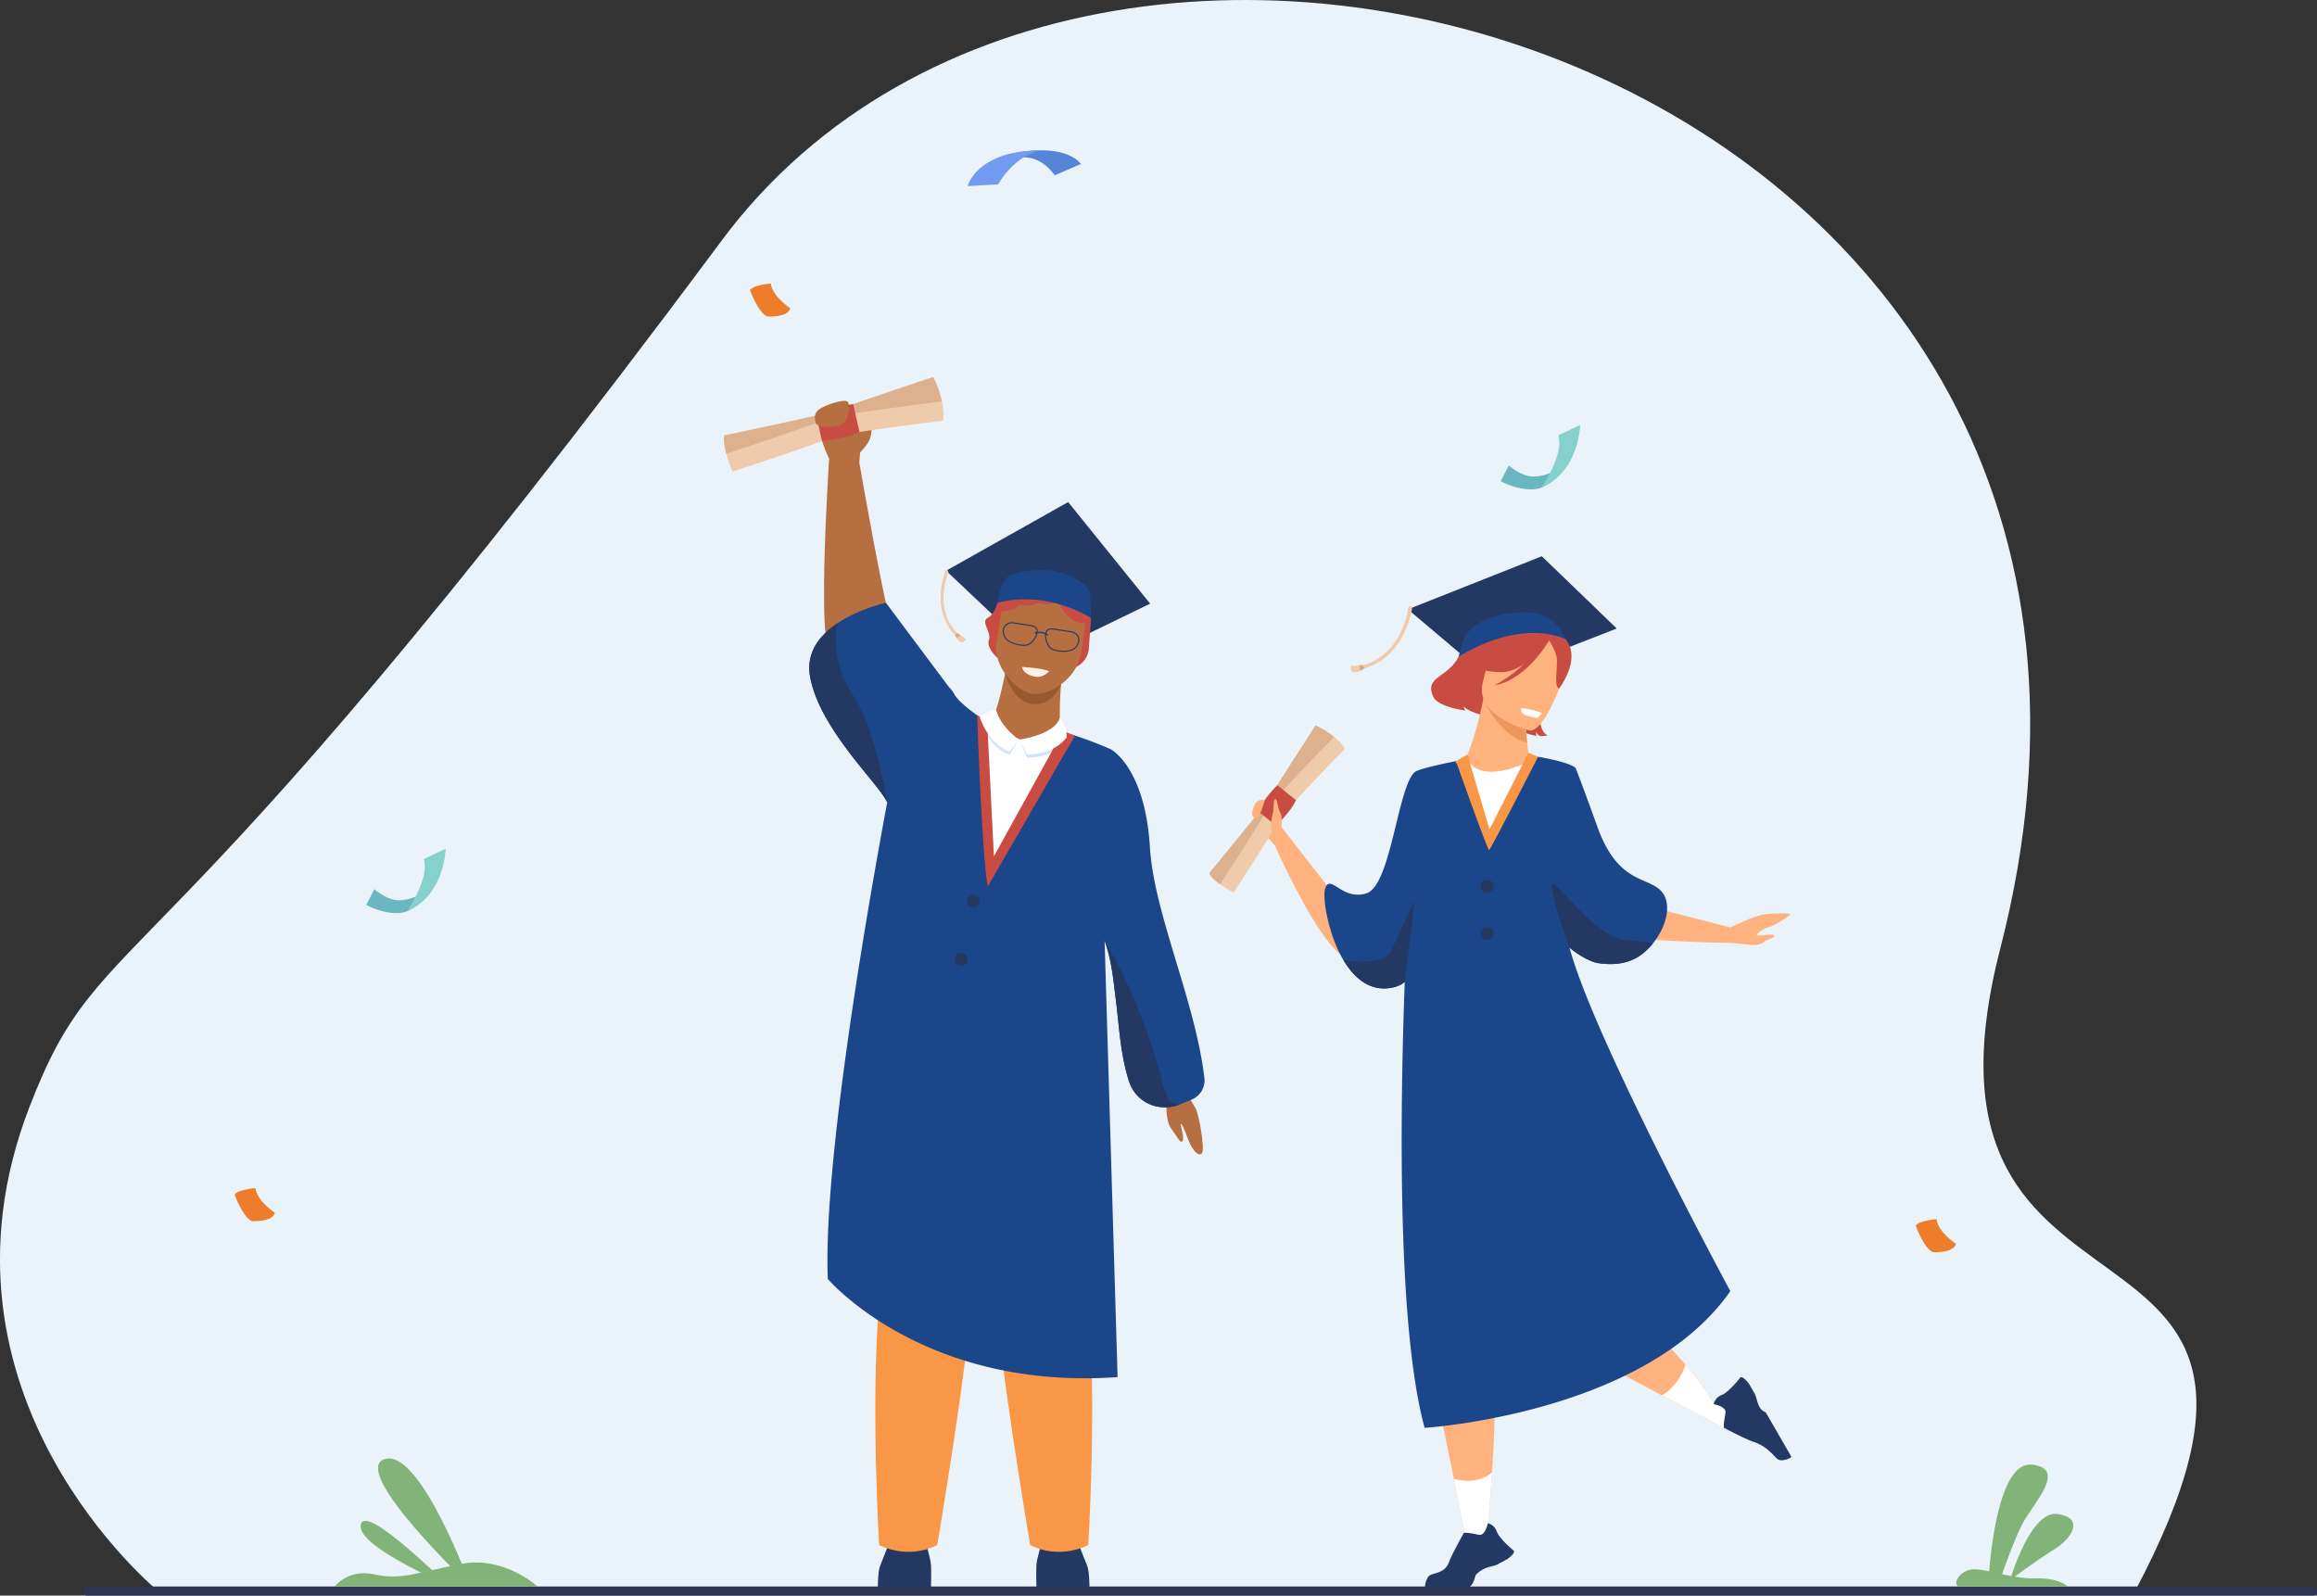 <svg id="Слой_1" data-name="Слой 1" xmlns="http://www.w3.org/2000/svg" viewBox="0 0 1929.12 1328.41"><rect x="0" y="0" width="1929.12" height="1328.41" fill="#333333" stroke="none"/><defs><style>.cls-1{fill:#ebf3fa;}.cls-2{fill:#2e3552;}.cls-3{fill:#ffb27d;}.cls-4{fill:#233862;}.cls-5{fill:#c94c43;}.cls-6{fill:#ed975d;}.cls-7{fill:#fff;}.cls-8{fill:#1c468a;}.cls-9{fill:#f99746;}.cls-10{fill:#efcbab;}.cls-11{fill:#d8a987;}.cls-12{fill:#ddb08e;}.cls-13{fill:#b56f40;}.cls-14{fill:#99592e;}.cls-15{fill:#2c3a64;}.cls-16{fill:#d2e3fc;}.cls-17{fill:#fff0e6;}.cls-18{fill:#82b378;}.cls-19{fill:#6bb7bf;}.cls-20{fill:#86d1cd;}.cls-21{fill:#5685d8;}.cls-22{fill:#739af0;}.cls-23{fill:#ed7d2b;}</style></defs><path class="cls-1" d="M1265.74,1648.37s-200.6-162.86-108-403.38c62.86-163.23,92.64-71,576.43-721.63,318.51-428.34,1253.05-141,1064.64,589.22-91.17,353.4,299.28,183.28,111.43,536.54Z" transform="translate(-1133.34 -323.06)"/><rect class="cls-2" x="68.91" y="1320.85" width="1860.21" height="7.56" rx="3.23"/><path class="cls-3" d="M2195,1027.4a46.87,46.87,0,0,0-8-8.55c-4.26-3.29-8.76-9.46-7.44-11.46S2193.69,996,2193.69,996l6.83,16.89Z" transform="translate(-1133.34 -323.06)"/><polygon class="cls-4" points="1172.19 507.32 1283.71 463.12 1346.09 523.27 1240.08 564.62 1172.19 507.32"/><path class="cls-3" d="M2244.69,1068.65l-44.4-57L2195,1027.4s45.47,103.42,66.3,93.8C2271,1116.72,2244.69,1068.65,2244.69,1068.65Z" transform="translate(-1133.34 -323.06)"/><path class="cls-5" d="M2383.47,882.69s-21.66,12.76-8.37,37.49c0,0-19-3.47-23.06-9.14a15,15,0,0,0,1.18,3.55s-22.23-2.82-26.33-11.11c-8.44-17.08,12.05-16,20.91-33.74,11.58-23.17,29.74-41.38,55.42-28.59,0,0,35.91-2,19.67,44.05s-.89,50.08-.89,50.08-4.82,1-6.88.43c0,0-2.71-1.94-2.86-3.77,0,0-.1,2.78.45,3.81,0,0-17-2.81-23.59-11.25S2378.54,891.76,2383.47,882.69Z" transform="translate(-1133.34 -323.06)"/><path class="cls-3" d="M2352.19,956.77l-.07,0C2352,956.78,2352,956.77,2352.19,956.77Z" transform="translate(-1133.34 -323.06)"/><path class="cls-3" d="M2404.85,941.61c.63,5.71,1.39,10.82,1.73,13.26.25,1.75,4.2,32.87-3,33.18s-25.1,37.19-33.15,36.89c-9-.34-17-68.17-18.2-68.17,2.31-1,9.34-23.31,11.57-31.82,2.7-10.32,4.81-21.47,4.81-21.47l36.61,2.31,2.18.14a128,128,0,0,0-3,14.08c-.08.58-.17,1.18-.25,1.76C2403.47,926.63,2404.06,934.57,2404.85,941.61Z" transform="translate(-1133.34 -323.06)"/><path class="cls-5" d="M2363.53,899.79s-5.94-18.82-4.74-33.26c.86-10.3,17.28-39.53,52.55-24.57,0,0,8.62-2.06,16.84,7.35,6.53,7.48,15,22.13-6.32,50.56l-6.19,9.87Z" transform="translate(-1133.34 -323.06)"/><path class="cls-6" d="M2404.85,941.61c-25.61-7.5-36.48-37.08-36.48-37.08,10.83.32,24.94,7.84,36,15.48-.08.58-.17,1.18-.25,1.76C2403.47,926.63,2404.06,934.57,2404.85,941.61Z" transform="translate(-1133.34 -323.06)"/><path class="cls-3" d="M2406.66,931.22s-46.27-11.44-38.7-40.14,6.68-49.51,36.54-43.42,32.69,18.55,32.5,28.74S2418.89,933.45,2406.66,931.22Z" transform="translate(-1133.34 -323.06)"/><path class="cls-5" d="M2425.67,852.51s-21.52,30.33-42.2,30.18-27.69-7.56-27.69-7.56a56.72,56.72,0,0,0,26.5-27.63S2420.4,834,2425.67,852.51Z" transform="translate(-1133.34 -323.06)"/><path class="cls-5" d="M2421.82,854.42s7.43,10,7.79,17.92-2.58,23.23,1.94,23.88c0,0,15.56-20.37,8.3-36.14C2432.16,843.36,2421.82,854.42,2421.82,854.42Z" transform="translate(-1133.34 -323.06)"/><path class="cls-5" d="M2423.27,856s-18.32,32.87-45.73,37.69c0,0,30.16-15.19,38.39-37.91S2423.27,856,2423.27,856Z" transform="translate(-1133.34 -323.06)"/><path class="cls-7" d="M2399.44,912.82s.58,4.37,3.36,5.4,10.19,2.91,10.94,2.44a36.69,36.69,0,0,0,3.52-3.87S2405.6,912.32,2399.44,912.82Z" transform="translate(-1133.34 -323.06)"/><path class="cls-3" d="M2382.17,1351.89c-.6,2.45-1.18,4.88-1.76,7.29-3.49,14.49-6.74,27.93-8.79,39.19-2.65,14.63-3.28,25.52.21,30.09,9,11.81,6.72,75,3.75,120.48-1.75,27.07-3.75,47.87-3.75,47.87l-16.35,16.84s-5.18-26.87-11.71-59.47c-8.78-43.82-20-98-24.43-111.26-3.51-10.52-8.61-55.42-13.13-101.26-.22-2.29-.45-4.58-.67-6.88-.78-8-1.53-16-2.25-23.81-4.05-43.36,1.81-84.2,1.81-84.2s21.27-17.51,48.66-19.87c16.14-1.4,31.32,3.73,38.82,23.57C2403.5,1259.32,2392.43,1309.13,2382.17,1351.89Z" transform="translate(-1133.34 -323.06)"/><path class="cls-6" d="M2382.16,1351.88c-22.4-16.18-53.92-45-65.36-92.17-2.19-23.47,16.31-45.76,37-52.81,16.14-1.41,31.32,3.73,38.82,23.56C2403.5,1259.31,2392.44,1309.14,2382.16,1351.88Z" transform="translate(-1133.34 -323.06)"/><path class="cls-3" d="M2463.87,1066.79l110.1,28.45v12.85s-109.57-1.28-116.64-13.49S2463.87,1066.79,2463.87,1066.79Z" transform="translate(-1133.34 -323.06)"/><path class="cls-3" d="M2574,1490.57l-5.14,21.24s-22.75-11.75-51.62-26.94c-45-23.69-104.86-55.76-116.6-64.76-7.73-5.94-18-38.17-27.42-74.63-14.11-54.36-26.54-118.1-26.54-118.1s20.87-80.31,76.77-31.16c33.44,29.41,28.25,86.09,24.58,130.17-2.44,29.57-4.19,53.48,6.9,59.67,15.93,8.89,54.53,41.37,81.81,73.16,9.78,11.4,18.1,22.71,23.41,32.81Z" transform="translate(-1133.34 -323.06)"/><path class="cls-3" d="M2574,1095.24s20.21-10,28.24-10.92,21.52-1.28,21.52,0-14.46,10.27-18.31,10.92-11.24,6.11-9,6.75,14.14-2.09,14.3,0-7.23,3.37-8.51,5-5.79,3.53-13,2.57-15.23-1.45-15.23-1.45Z" transform="translate(-1133.34 -323.06)"/><path class="cls-8" d="M2574,1398c-71.1,102.37-254.53,113.85-254.53,113.85-29.78-108.7-17.58-383.54-10.76-485.7-.42-17.84.27-32.93,3.2-38.73,4.56-9,29.35-24.73,38.26-32.53a15.55,15.55,0,0,1,3.84-1c1.33,4.68,17.86,60.77,19.5,59.6S2403,959,2405.93,952.74c3,.09,5,.16,5.63.19,4.92.24,31.45,5.55,33.67,9.83.78,1.49,8.39,21.68,18,48.4a.42.42,0,0,0,0,.07c17.94,50.13,44.25,40.72,54.7,55.57,6.57,9.32,3.74,26.72-8.44,41.76-1,1.28-2.13,2.53-3.3,3.76-9.27,9.81-21.84,15.61-42.3,12.6-5.09-.75-15.38-5.67-23.78-12.93C2460.22,1187.62,2574,1398,2574,1398Z" transform="translate(-1133.34 -323.06)"/><path class="cls-9" d="M2355.2,951.27l-9.63,5.5s26.28,74.35,27.58,74,40.78-77.6,40.78-77.6l-8-3.36-32.4,63.65Z" transform="translate(-1133.34 -323.06)"/><path class="cls-8" d="M2437.15,855.41s-33.69-18.89-89.35,14.33l2.4-9.13a30.31,30.31,0,0,1,15-19.07c8.39-4.48,21.36-8.86,39.84-8.71a34,34,0,0,1,30.06,18.56Z" transform="translate(-1133.34 -323.06)"/><path class="cls-10" d="M2269.26,879.64l-.83-2.81c29.84-8.84,36.24-39.83,37.33-47.06a2.35,2.35,0,0,1,1.72-1.91h0a1.29,1.29,0,0,1,1.61,1.46C2307.71,837.7,2300.38,870.41,2269.26,879.64Z" transform="translate(-1133.34 -323.06)"/><polygon class="cls-11" points="1135.09 553.77 1131.12 553.77 1132.65 558.59 1135.92 556.58 1135.09 553.77"/><path class="cls-10" d="M2264.46,876.83s-5.48,1.53-6.64,0c0,0-.12,4.63,1.83,5.85,0,0,4.4.15,6.33-1Z" transform="translate(-1133.34 -323.06)"/><path class="cls-7" d="M2357.17,958s8.8,16.18,43.84,1.44l-27.53,54.08Z" transform="translate(-1133.34 -323.06)"/><path class="cls-8" d="M2345.57,956.77S2341,1110.67,2303,1140.5a22.93,22.93,0,0,1-8.54,4.37c-19.18,4.89-33.11-6.53-42.54-22.36-13.11-22-17.55-52.47-15.32-59.5,4.23-13.37,14,10.28,34.46,3.79s26-89,40.3-101C2315.13,962.66,2345.57,956.77,2345.57,956.77Z" transform="translate(-1133.34 -323.06)"/><path class="cls-10" d="M2160.34,1066.29a112.07,112.07,0,0,1-11.17-7.06,46.6,46.6,0,0,1-6.75-5.86,14.14,14.14,0,0,1-2.34-3.33s46.35-55.79,50-62.35S2228.76,927,2228.76,927a90.22,90.22,0,0,1,9.41,5.34,71.56,71.56,0,0,1,5.91,4.25,36.72,36.72,0,0,1,9.11,10s-50.91,51.58-54.5,59S2160.34,1066.29,2160.34,1066.29Z" transform="translate(-1133.34 -323.06)"/><path class="cls-12" d="M2149.17,1059.23a46.6,46.6,0,0,1-6.75-5.86,14.14,14.14,0,0,1-2.34-3.33s46.35-55.79,50-62.35S2228.76,927,2228.76,927a90.22,90.22,0,0,1,9.41,5.34,71.56,71.56,0,0,1,5.91,4.25c-14.29,14.58-52.88,54.35-56.18,61.17C2184.71,1004.4,2159.58,1043.23,2149.17,1059.23Z" transform="translate(-1133.34 -323.06)"/><path class="cls-5" d="M2196.84,976.8s-13.67,13.26-15.24,22.3l14.3,11.47s12.5-12.25,16.47-21.31Z" transform="translate(-1133.34 -323.06)"/><path class="cls-3" d="M2200.29,1011.64s1-9-1.1-12.17-2.26-11.9-4.18-11-.69,8.08-1.91,11.53-3,19.53,1.91,22.58S2200.29,1011.64,2200.29,1011.64Z" transform="translate(-1133.34 -323.06)"/><path class="cls-3" d="M2186.43,989.05s-5.69-.88-7.77,2.9-4.64,9.92-.73,12.35S2186.43,989.05,2186.43,989.05Z" transform="translate(-1133.34 -323.06)"/><path class="cls-7" d="M2375.58,1548.94c-1.75,27.07-3.75,47.87-3.75,47.87l-16.35,16.84s-5.18-26.87-11.71-59.47C2343.77,1554.18,2362.1,1560.55,2375.58,1548.94Z" transform="translate(-1133.34 -323.06)"/><path class="cls-4" d="M2388.27,1621.15l-8.82,4.77c-3.21,1.14-5.86,1.46-9.1,2.71-4.93,1.89-8.4,5.6-8.57,6.27-2.49,10.12-6,9.47-6,9.47l-35.44.34c-1.67-.84,1.16-8,2.52-9.33,3.35-3.3,13.37-1.64,17-12,2.07-5.83,12.24-24,12.24-24l.07-.06c.34-.18,2.23-.55,12.47,1.58,5.29,1.09,7.49-9.65,7.49-9.65a10,10,0,0,1,3.52,1.65,10.68,10.68,0,0,1,3.92,5.32c1.27,3.68,6.47,9,10.21,12.45,2.26,2.09,4,3.52,4,3.52S2395.34,1616.09,2388.27,1621.15Z" transform="translate(-1133.34 -323.06)"/><path class="cls-7" d="M2574,1490.57l-5.14,21.24s-22.75-11.75-51.62-26.94c11.23-7.12,16.78-17.68,19.5-25.65,9.78,11.4,18.1,22.71,23.41,32.81Z" transform="translate(-1133.34 -323.06)"/><path class="cls-4" d="M2603.41,1498.81l-.13,0c-.67-.16-3.73-1.17-5.76-6-1.34-3.2-1.74-5.84-3-9l-5-8.68c-5.26-6.93-7.1-5.31-7.1-5.31s-1.38,1.77-3.41,4.09c-3.35,3.84-8.5,9.19-12.14,10.57a10.51,10.51,0,0,0-5.2,4.07,10.07,10.07,0,0,0-1.56,3.57s10.8,1.88,9.86,7.2c-1.83,10.3-1.4,12.18-1.21,12.51l.06.07s18.42,9.64,24.31,11.54c10.49,3.35,16,10.48,19.36,13.73a6.05,6.05,0,0,0,5.15,1.63c2.77-.44,6.35-1.33,7.14-3Z" transform="translate(-1133.34 -323.06)"/><path class="cls-4" d="M2366.21,1061a5.32,5.32,0,1,1,5.32,5.32A5.32,5.32,0,0,1,2366.21,1061Z" transform="translate(-1133.34 -323.06)"/><path class="cls-4" d="M2366.21,1100.46a5.32,5.32,0,1,1,5.32,5.32A5.32,5.32,0,0,1,2366.21,1100.46Z" transform="translate(-1133.34 -323.06)"/><path class="cls-4" d="M2509.46,1108.56c-1,1.28-2.13,2.53-3.3,3.76-9.27,9.81-21.84,15.61-42.3,12.6-5.09-.75-15.38-5.67-23.78-12.93,0,0-16.87-46.1-14.6-52.6s34.78,44,61.75,46.39C2497.77,1106.71,2504.92,1107.56,2509.46,1108.56Z" transform="translate(-1133.34 -323.06)"/><path class="cls-4" d="M2311.08,1072.72l-8,67.78a22.93,22.93,0,0,1-8.54,4.37c-19.18,4.89-33.11-6.53-42.54-22.36,9.83,1.37,33.67,3.49,38.87-6.89C2297.43,1102.46,2311.08,1072.72,2311.08,1072.72Z" transform="translate(-1133.34 -323.06)"/><path class="cls-13" d="M1845.56,703.52s9.56-8.62,11.89-14.66,2-16.18,2-22.77a2.66,2.66,0,0,0-3.58,2.13c-.71,3.14-2,10.4-4.65,11.86s-8.59,1.29-10,8.78S1845.56,703.52,1845.56,703.52Z" transform="translate(-1133.34 -323.06)"/><path class="cls-13" d="M1823.7,705s-8.69-17.79-6.93-23.58,28.45-12.14,32-9.41,0,36,0,36Z" transform="translate(-1133.34 -323.06)"/><path class="cls-13" d="M2104.62,1240.86s-1.28,14.69,3.83,21.71,7.88,13.41,9.58,10.21-2.77-14.25-1.28-14,5.62,13.19,7.71,17.24,6.55,10.43,9.53,7.23-2.77-33.41-5.11-37.24-7.23-12.34-7.23-12.34Z" transform="translate(-1133.34 -323.06)"/><polygon class="cls-4" points="787.72 475.15 889.34 418 957.61 502.59 864.57 547.73 787.72 475.15"/><path class="cls-5" d="M1963.73,825.16s-2.12,9.12-8.08,12.36,3.4,12,1.06,18.48,7.11,14.79,7.11,14.79l65.63,7.55a18.85,18.85,0,0,0,10.47-15.45c.85-11.28,1.86-25.37,1.86-25.37l-28.67-21.87-41.29,2Z" transform="translate(-1133.34 -323.06)"/><path class="cls-10" d="M1743.22,715.73a133,133,0,0,1-5.15-14.88,56.26,56.26,0,0,1-1.93-10.47,16.73,16.73,0,0,1,.31-4.83s84.6-17.48,92.9-20.86,81.07-27.75,81.07-27.75a106.52,106.52,0,0,1,4.8,12c.85,2.57,1.68,5.42,2.34,8.34,1.21,5.4,1.85,11.13,1,16.1,0,0-85.72,10.18-94.6,14.44S1743.22,715.73,1743.22,715.73Z" transform="translate(-1133.34 -323.06)"/><path class="cls-12" d="M1738.07,700.85a56.26,56.26,0,0,1-1.93-10.47,16.73,16.73,0,0,1,.31-4.83s84.6-17.48,92.9-20.86,81.07-27.75,81.07-27.75a106.52,106.52,0,0,1,4.8,12c.85,2.57,1.68,5.42,2.34,8.34-24.14,3-89.61,11.29-97.75,15.19C1811.91,676.23,1759.65,693.7,1738.07,700.85Z" transform="translate(-1133.34 -323.06)"/><path class="cls-5" d="M1843.71,659.56s-22.58,2.19-30.76,9.44l4.78,21.3s20.75-2.11,31.17-7.6Z" transform="translate(-1133.34 -323.06)"/><path class="cls-4" d="M1864.22,1644.71s0-13.59,1.94-18.11,9-22.91,9-22.91H1903s5.16,16.78,5.48,22.27,0,18.75,0,18.75Z" transform="translate(-1133.34 -323.06)"/><path class="cls-4" d="M2040.43,1644.71s0-13.59-1.94-18.11-9-22.91-9-22.91h-27.75s-5.17,16.78-5.49,22.27,0,18.75,0,18.75Z" transform="translate(-1133.34 -323.06)"/><path class="cls-13" d="M1971,879.9s-5.57,29.75-11.46,42.56L1926,938.93l47,92.8,64.45-58.19L2016,931.78s-2-41.35,4.54-55.52S1971,879.9,1971,879.9Z" transform="translate(-1133.34 -323.06)"/><path class="cls-14" d="M1970.21,884s5.68,23.09,22.73,25.22,23.88-16.47,23.88-16.47Z" transform="translate(-1133.34 -323.06)"/><path class="cls-13" d="M1992.29,900.55c-12.28-2.11-32.4-22-29.28-42.28l4.87-31.66c1.14-7.41,7.24-12.68,13.55-11.71l47,7.22c6.32,1,10.55,7.83,9.41,15.24l-4.59,29.88C2029.92,888.52,2006.36,903,1992.29,900.55Z" transform="translate(-1133.34 -323.06)"/><path class="cls-9" d="M1867.7,1174.2c-.09-3.7,4.83,147.19-2.4,232.86-7.15,84.61,0,202.33,0,202.33s23.22,12.81,48.39,0c0,0,27.6-163.43,27.43-202.33-.19-41.42,30-226.4,30-226.4Z" transform="translate(-1133.34 -323.06)"/><path class="cls-9" d="M2039.42,1609.39s-23.21,12.81-48.38,0c0,0-27.6-163.43-27.43-202.33.08-17.49-5.26-60.6-11.47-104.55-8.49-60.13-18.58-121.85-18.58-121.85l107.53-6.71s-8.87,148.52-1.61,233.11S2039.42,1609.39,2039.42,1609.39Z" transform="translate(-1133.34 -323.06)"/><path class="cls-15" d="M1982.21,860.42c-4.58-.71-13.59-3.14-14-11.35a7.29,7.29,0,0,1,2.27-6,8.62,8.62,0,0,1,7.14-1.81l14.1,2.16c2.68.42,4.43,1.47,5.21,3.15,1.31,2.82-.59,6.46-1.47,7.89-3,4.9-6.39,6.89-10.68,6.24C1984.62,860.69,1983.63,860.63,1982.21,860.42Zm-4.7-18.24a7.74,7.74,0,0,0-6.38,1.59,6.41,6.41,0,0,0-2,5.26c.2,4.21,2.87,7.29,7.94,9.16a27.82,27.82,0,0,0,7.76,1.57h.05c3.89.59,7-1.25,9.77-5.8.63-1,2.57-4.53,1.42-7-.64-1.37-2.16-2.25-4.51-2.61Z" transform="translate(-1133.34 -323.06)"/><path class="cls-15" d="M2014.72,865.42c-1.42-.22-2.38-.47-2.56-.51-4.28-.67-6.93-3.59-8.31-9.16-.41-1.64-1.13-5.67,1-8,1.25-1.36,3.24-1.85,5.92-1.43l14.09,2.16a8.64,8.64,0,0,1,6.27,3.89,7.29,7.29,0,0,1,.36,6.4C2028.63,866.52,2019.3,866.12,2014.72,865.42Zm-4.13-18.15c-2.35-.36-4.06,0-5.08,1.14-1.84,2-1,6-.76,7.11,1.29,5.18,3.7,7.87,7.58,8.46h.06a27.94,27.94,0,0,0,7.87.84c5.4-.26,8.87-2.4,10.32-6.35a6.38,6.38,0,0,0-.29-5.61,7.73,7.73,0,0,0-5.6-3.43Z" transform="translate(-1133.34 -323.06)"/><path class="cls-15" d="M1995.19,850.62a.55.55,0,0,1-.45-.4.55.55,0,0,1,.38-.69c.25-.07,6.16-1.7,10.66,1.65a.56.56,0,0,1,.11.79.55.55,0,0,1-.78.11c-4.07-3-9.62-1.49-9.68-1.47A.49.49,0,0,1,1995.19,850.62Z" transform="translate(-1133.34 -323.06)"/><path class="cls-7" d="M1982.78,938.87,1951,925.11s-16.42,130.6,5.5,138.68c0,0,62.56-111.09,58.3-125.35Z" transform="translate(-1133.34 -323.06)"/><path class="cls-16" d="M1962.68,916.83s-9,1.54-13.63,6c0,0,6.81,22.13,24.9,28.73l7.76-12.7S1967,931.89,1962.68,916.83Z" transform="translate(-1133.34 -323.06)"/><path class="cls-16" d="M1981.71,938.87s29.59-1.14,34-15.4a24.11,24.11,0,0,1,5.7,16.18s-9.37,14.14-32.78,14.3Z" transform="translate(-1133.34 -323.06)"/><path class="cls-17" d="M1984.18,878.34s15.74.7,22.69,3.5c0,0-4.8,5.69-11.09,4.72S1985.1,882.57,1984.18,878.34Z" transform="translate(-1133.34 -323.06)"/><path class="cls-13" d="M1872.7,832c-14.28,9-33.78,21.19-49.7,30.83a57.5,57.5,0,0,1-1.69-7.26C1816,821.87,1823.7,705,1823.7,705a33.91,33.91,0,0,1,10.78-3.13c10.36-.84,14.26,6.11,14.26,6.11S1866.79,810.79,1872.7,832Z" transform="translate(-1133.34 -323.06)"/><path class="cls-8" d="M2125.58,1238.5l-10.77,4.48c-17.23,6.13-35.81-2.14-41.44-19.54-7.59-23.44-8.37-48.69-11.18-69.47-1.38-10.22-3-31.29-9.17-47.7v0l10.82,363.32c-162.15,11.49-241.27-81.72-241.27-81.72-4.18-98.36,35.12-320,49.44-396.8-6.91-15.6-56-60.39-64.16-104.37-3.81-20.42,8.12-34.87,22.61-44.62,18.23-12.29,40.51-17.14,40.51-17.14L1923.37,895a33.12,33.12,0,0,1,4.4,5.75c4,8.24,25,21.9,25,21.9-.06.43,2.26,118.11,6.54,121.87,6.17-2.34,47.52-85.13,56.66-112.72a306.43,306.43,0,0,1,42.36,15.14s28.38,15.15,32.4,81.17c3.41,56,37.62,127.46,45.38,192.39A17.29,17.29,0,0,1,2125.58,1238.5Z" transform="translate(-1133.34 -323.06)"/><path class="cls-5" d="M1946.93,918.57s3.83,114.11,8.72,142.67l72.77-125.74-10-3.72L1960.87,1036l-5.67-113.37Z" transform="translate(-1133.34 -323.06)"/><path class="cls-7" d="M1962.68,914.13s-9,1.54-13.63,6c0,0,6.81,22.13,24.9,28.73l7.76-10S1967,929.2,1962.68,914.13Z" transform="translate(-1133.34 -323.06)"/><path class="cls-7" d="M1981.71,938.87s29.59-3.83,34-18.09a24.07,24.07,0,0,1,5.7,16.17s-9.37,14.14-32.78,14.31Z" transform="translate(-1133.34 -323.06)"/><circle class="cls-4" cx="810.34" cy="750.37" r="5.38"/><path class="cls-4" d="M1928.19,1121.83a5.38,5.38,0,1,1,5.37,5.38A5.38,5.38,0,0,1,1928.19,1121.83Z" transform="translate(-1133.34 -323.06)"/><path class="cls-10" d="M1928.41,851.77l1.79-1.7c-18-19-9.64-44.24-7.4-50a2,2,0,0,0-.44-2.12h0a1.09,1.09,0,0,0-1.79.39C1918.05,805.06,1909.63,832,1928.41,851.77Z" transform="translate(-1133.34 -323.06)"/><polygon class="cls-11" points="796.86 527.02 799.75 528.68 796.61 531.55 795.07 528.71 796.86 527.02"/><path class="cls-10" d="M1933.09,851.74s3.35,3.42,4.83,2.8c0,0-1.86,3.42-3.79,3.49,0,0-3.27-1.75-4.18-3.42Z" transform="translate(-1133.34 -323.06)"/><path class="cls-5" d="M1965.38,832s12.6.85,16.33-5.53c0,0,10.24,2.55,14.75-1.28,0,0,15.8,3.19,16.22-3.19,0,0,12.07,24.15,25.3,19.1s-21.16-29.53-21.16-29.53l-45,6Z" transform="translate(-1133.34 -323.06)"/><path class="cls-8" d="M1966.31,813.94l-2.58,11.22s35.15-12.48,78,12.36l-.5-18.07a12.26,12.26,0,0,0-4.43-9.1c-7.76-6.39-26.32-18.94-60.68-9C1971.35,802.8,1967.43,809.06,1966.31,813.94Z" transform="translate(-1133.34 -323.06)"/><path class="cls-13" d="M1812.71,675.58c-.13-.69-2.44-5.53.73-10s24-11.36,25.93-7.73.71,16.23-6,19S1813.22,678.38,1812.71,675.58Z" transform="translate(-1133.34 -323.06)"/><path class="cls-4" d="M1872,991.05c-6.91-15.6-56-60.39-64.16-104.37-3.81-20.42,8.12-34.87,22.61-44.62,0,0-6.79,30.88,12.47,58.75S1872,991.05,1872,991.05Z" transform="translate(-1133.34 -323.06)"/><path class="cls-4" d="M2114.81,1243c-17.23,6.13-35.81-2.14-41.44-19.54-7.59-23.44-8.37-48.69-11.18-69.47-1.38-10.22-3-31.29-9.17-47.7.58.9,19.24,30.4,36,78.14C2106.05,1232.91,2100.73,1240,2114.81,1243Z" transform="translate(-1133.34 -323.06)"/><path class="cls-18" d="M2855,1643.91h-91.45c-4.91-4.16,3.39-13.6,12-14.23,3.77-.28,8.52.5,14,1.65,1.26-16.71,8.45-91.86,35.53-88.84,30.46,3.38,0,33.09-8.61,50.68-6.37,13-13.1,31.72-16.18,40.54,2.48.53,5,1.06,7.65,1.54,4-12.4,19.06-54.09,38.16-51.66,22.43,2.85,13.41,19.56-2.48,29.48-11.67,7.3-26,17.67-32.79,22.68a96.54,96.54,0,0,0,17.89,1.43C2844.37,1636.81,2852,1641.43,2855,1643.91Z" transform="translate(-1133.34 -323.06)"/><path class="cls-18" d="M1525.27,1643.91s-42.18-115.83-71.79-106S1525.27,1643.91,1525.27,1643.91Z" transform="translate(-1133.34 -323.06)"/><path class="cls-18" d="M1509.12,1643.91c-3.59,0-70.89-69.84-75.38-51.56S1509.12,1643.91,1509.12,1643.91Z" transform="translate(-1133.34 -323.06)"/><path class="cls-18" d="M1580.91,1643.91s-27.84-25.52-63.08-18.87-50.29,13.92-72.43,8.88-33.44,10-33.44,10Z" transform="translate(-1133.34 -323.06)"/><path class="cls-19" d="M2432.33,712.23s-10.9,8.2-23.47,7.52c-9.33-.51-18.87-8.68-19.25-9.23l-6.81,13.21s17.41,9.48,31.78,6c4.41-1.07,11.41-5.82,14.51-9.28A12.61,12.61,0,0,0,2432.33,712.23Z" transform="translate(-1133.34 -323.06)"/><path class="cls-20" d="M2430.78,685.44l18.23-8.56s-.75,38.77-32.14,52.06C2416.87,728.94,2435.82,701.55,2430.78,685.44Z" transform="translate(-1133.34 -323.06)"/><path class="cls-19" d="M1487.76,1065s-10.9,8.19-23.47,7.51c-9.33-.51-18.87-8.68-19.25-9.23l-6.81,13.21s17.4,9.48,31.78,6c4.41-1.07,11.41-5.82,14.51-9.28A12.59,12.59,0,0,0,1487.76,1065Z" transform="translate(-1133.34 -323.06)"/><path class="cls-20" d="M1486.21,1038.22l18.23-8.57s-.75,38.77-32.14,52.06C1472.3,1081.71,1491.25,1054.32,1486.21,1038.22Z" transform="translate(-1133.34 -323.06)"/><path class="cls-21" d="M1965.09,460s26.51-18.41,46.41,9l21.85-9.4s-10.79-17-53.15-9.49C1952.49,455.06,1965.09,460,1965.09,460Z" transform="translate(-1133.34 -323.06)"/><path class="cls-22" d="M1939,478s7.22-29.79,61.58-29.79c0,0-20.37,1.93-36.28,28.37Z" transform="translate(-1133.34 -323.06)"/><path class="cls-23" d="M1791.33,579.62s-14.64-9.25-16.18-20.42c0,0-14.26.77-17.34,5.4,0,0,6.55,18.49,14.26,21.95C1772.07,586.55,1789.4,587.71,1791.33,579.62Z" transform="translate(-1133.34 -323.06)"/><path class="cls-23" d="M2761.86,1358.6s-14.64-9.25-16.18-20.42c0,0-14.25.77-17.33,5.39,0,0,6.55,18.49,14.25,22C2742.6,1365.53,2759.94,1366.69,2761.86,1358.6Z" transform="translate(-1133.34 -323.06)"/><path class="cls-23" d="M1362.23,1332.73s-14.64-9.25-16.18-20.42c0,0-14.25.77-17.33,5.4,0,0,6.55,18.49,14.25,22C1343,1339.66,1360.31,1340.82,1362.23,1332.73Z" transform="translate(-1133.34 -323.06)"/></svg>